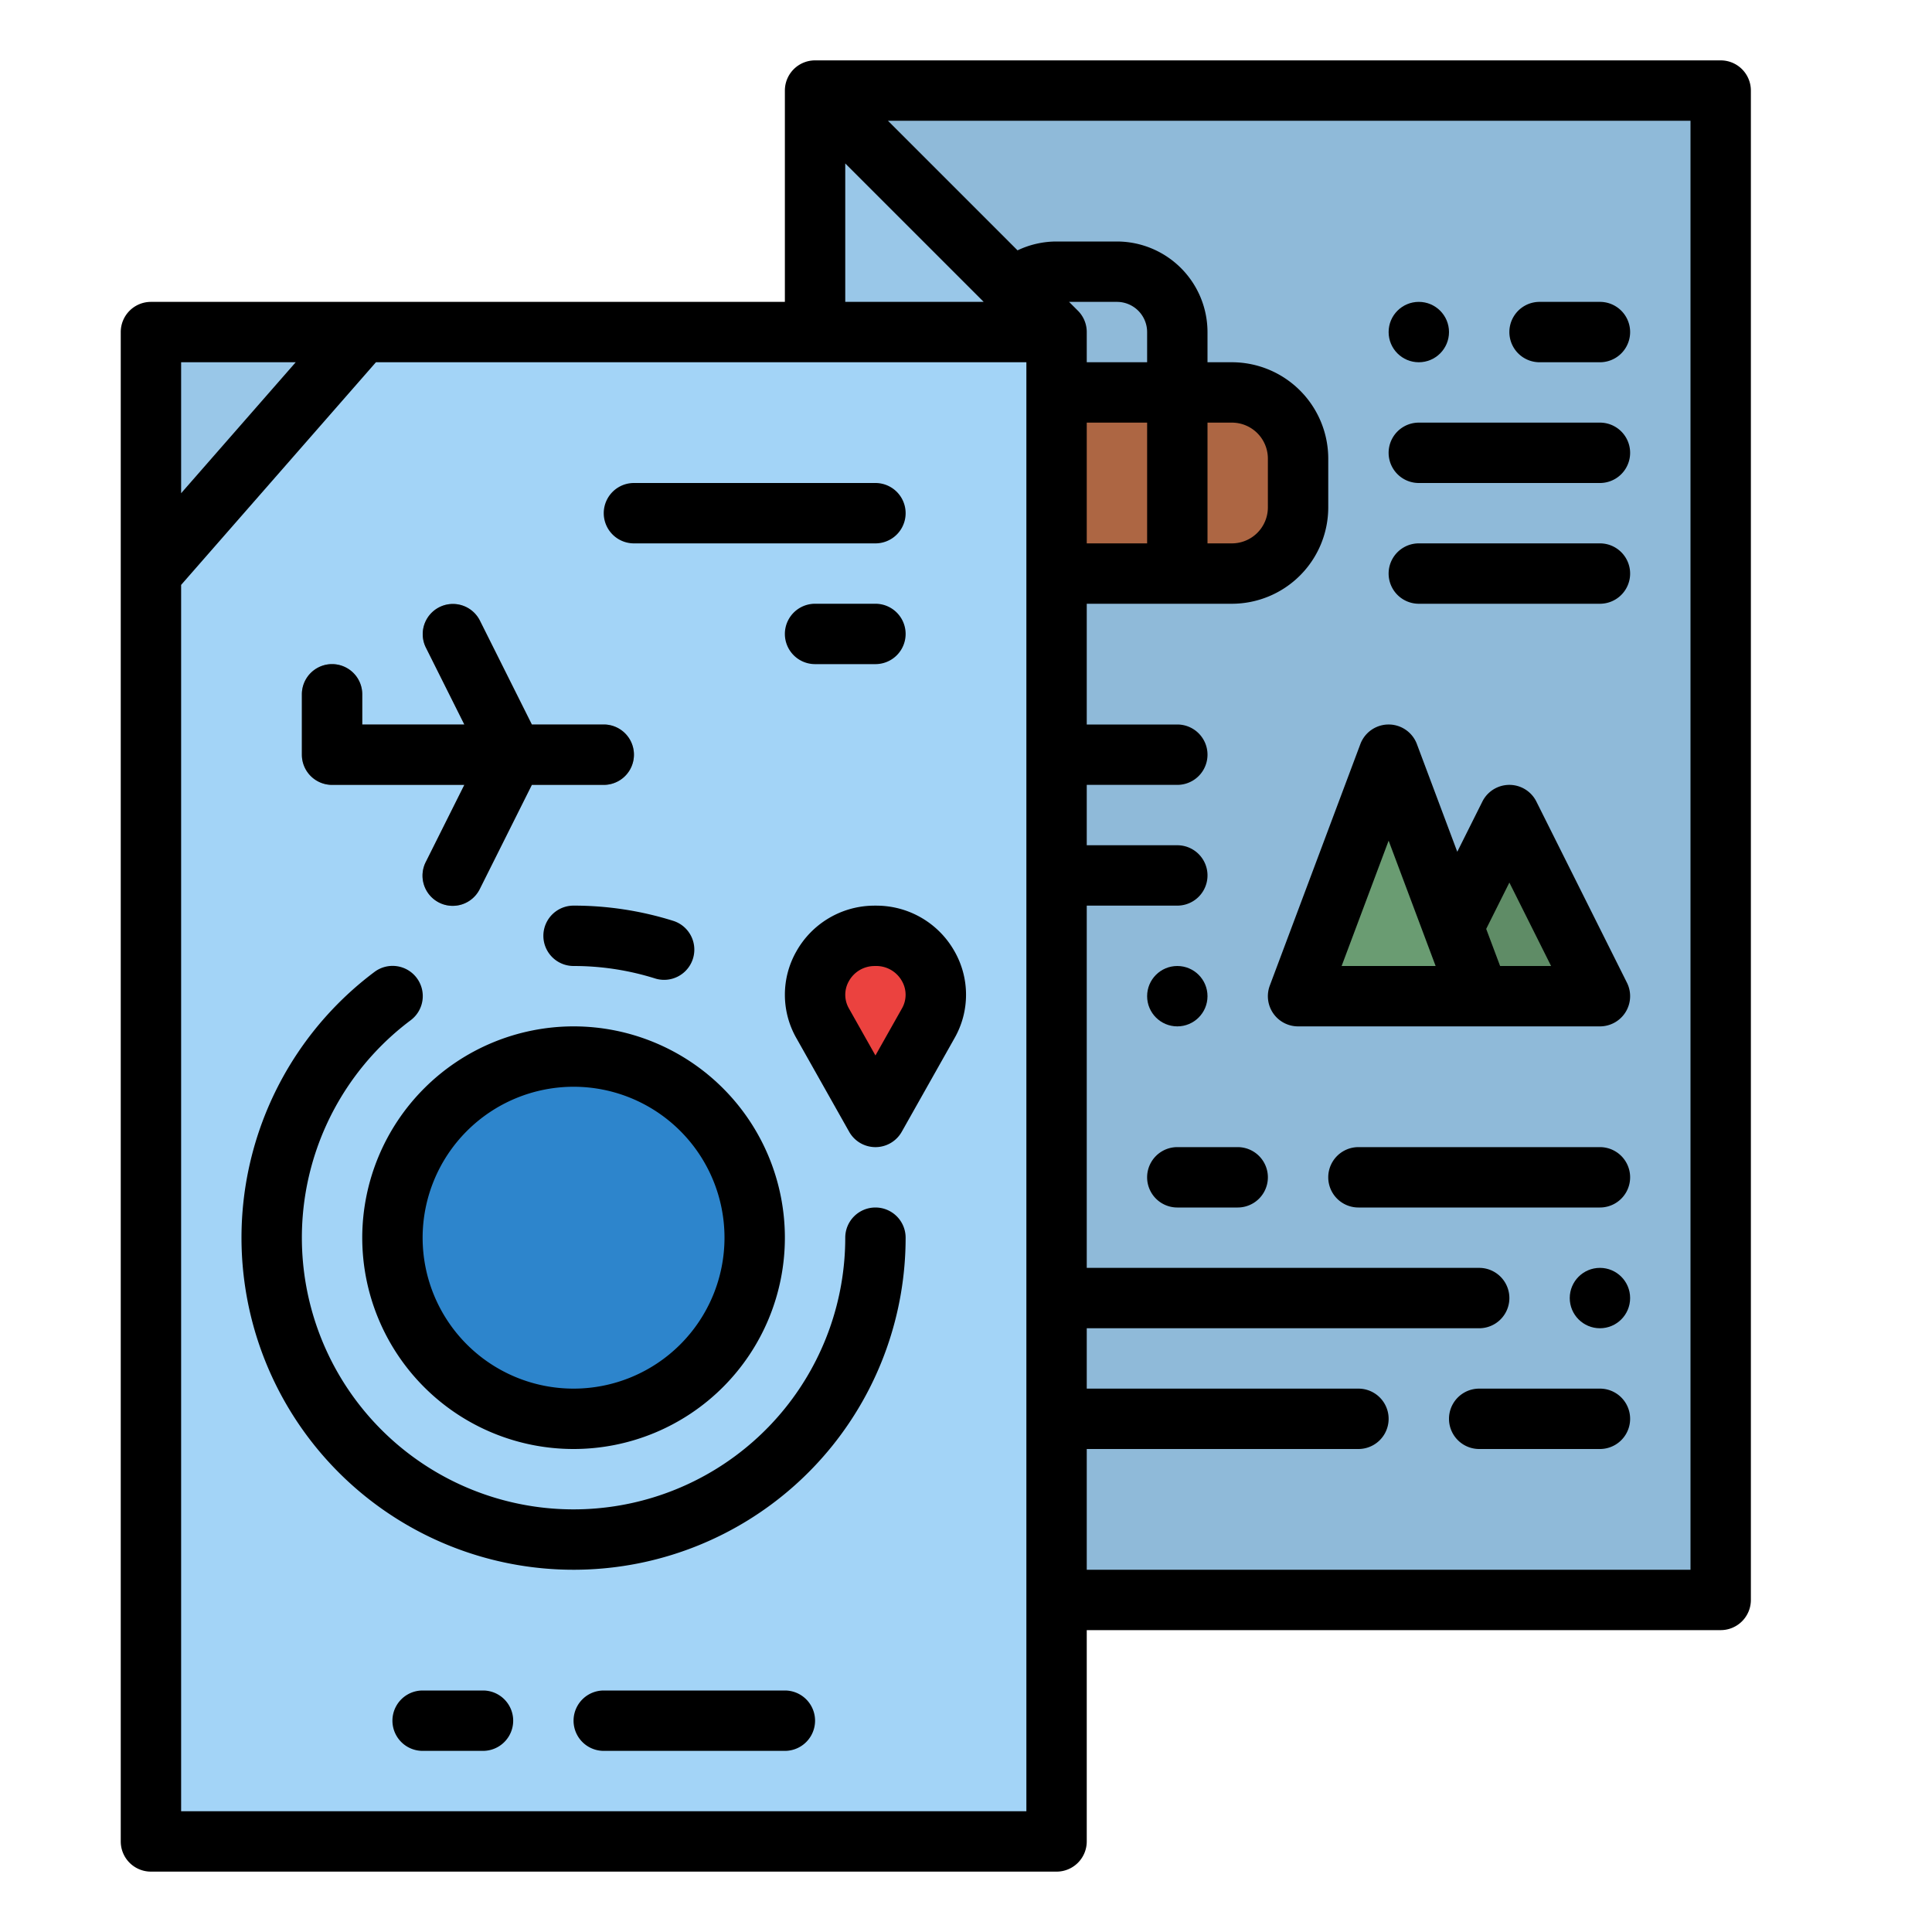 <svg id="Filled" height="512" viewBox="0 0 512 512" width="512" xmlns="http://www.w3.org/2000/svg"><path d="m216 24h240v400h-240z" fill="#8fbad9"/><rect fill="#ad6643" height="48" rx="17.527" width="96" x="248" y="104"/><path d="m424 264h-48l24-48z" fill="#5f8c66"/><path d="m392 264h-48l24-64z" fill="#6a9c72"/><path d="m40 88h240v400h-240z" fill="#a3d4f7"/><path d="m280 88h-64v-64z" fill="#99c7e8"/><path d="m246 271.164c5.715-10.137-1.472-22.764-13.4-23.154q-.3-.011-.6-.01t-.6.01c-11.928.39-19.115 13.017-13.4 23.154l14 24.836z" fill="#eb423f"/><path d="m160 192h-19.056l-13.789-27.578a8 8 0 0 0 -14.31 7.156l10.211 20.422h-27.056v-8a8 8 0 0 0 -16 0v16a8 8 0 0 0 8 8h35.056l-10.211 20.422a8 8 0 1 0 14.31 7.156l13.789-27.578h19.056a8 8 0 0 0 0-16z" fill="#7e8589"/><circle cx="152" cy="328" fill="#2d85cc" r="48"/><path d="m40 152 56-64h-56z" fill="#99c7e8"/><path d="m408 96h16a8 8 0 0 0 0-16h-16a8 8 0 0 0 0 16z"/><path d="m376 128h48a8 8 0 0 0 0-16h-48a8 8 0 0 0 0 16z"/><circle cx="376" cy="88" r="8"/><path d="m337.425 268.557a8 8 0 0 0 6.575 3.443h80a8 8 0 0 0 7.155-11.578l-24-48a8 8 0 0 0 -14.31 0l-6.653 13.306-10.7-28.537a8 8 0 0 0 -14.982 0l-24 64a8 8 0 0 0 .915 7.366zm62.575-34.668 11.056 22.111h-13.512l-3.686-9.829zm-32-11.105 12.456 33.216h-24.912z"/><path d="m288 488v-56h168a8 8 0 0 0 8-8v-400a8 8 0 0 0 -8-8h-240a8 8 0 0 0 -8 8v56h-168a8 8 0 0 0 -8 8v400a8 8 0 0 0 8 8h240a8 8 0 0 0 8-8zm-2.347-405.661-2.34-2.339h12.687a8.009 8.009 0 0 1 8 8v8h-16v-8a7.976 7.976 0 0 0 -2.347-5.661zm18.347 29.661v32h-16v-32zm144-80v384h-160v-32h72a8 8 0 0 0 0-16h-72v-16h104a8 8 0 0 0 0-16h-104v-96h24a8 8 0 0 0 0-16h-24v-16h24a8 8 0 0 0 0-16h-24v-32h38.473a25.557 25.557 0 0 0 25.527-25.527v-12.946a25.557 25.557 0 0 0 -25.527-25.527h-6.473v-8a24.027 24.027 0 0 0 -24-24h-16a24.021 24.021 0 0 0 -10.339 2.347l-34.348-34.347zm-128 112v-32h6.473a9.538 9.538 0 0 1 9.527 9.527v12.946a9.538 9.538 0 0 1 -9.527 9.527zm-96-100.687 36.687 36.687h-36.687zm-176 52.687h30.37l-30.37 34.708zm224 384h-224v-324.994l51.63-59.006h172.37z"/><path d="m231.136 240.014a23.749 23.749 0 0 0 -20.1 12.13 23.212 23.212 0 0 0 0 22.949l14 24.836a8 8 0 0 0 13.938 0l14-24.836a23.212 23.212 0 0 0 0-22.949 23.751 23.751 0 0 0 -20.111-12.13c-.575-.014-1.144-.014-1.727 0zm7.885 19.973a7.28 7.28 0 0 1 .012 7.249l-7.033 12.474-7.033-12.474a7.28 7.28 0 0 1 .012-7.249 7.775 7.775 0 0 1 6.673-3.981c.116 0 .231-.006.348-.006s.232 0 .34 0a7.781 7.781 0 0 1 6.681 3.987z"/><path d="m123.056 192h-27.056v-8a8 8 0 0 0 -16 0v16a8 8 0 0 0 8 8h35.056l-10.211 20.422a8 8 0 1 0 14.31 7.156l13.789-27.578h19.056a8 8 0 0 0 0-16h-19.056l-13.789-27.578a8 8 0 0 0 -14.31 7.156z"/><path d="m96 328a56 56 0 1 0 56-56 56.064 56.064 0 0 0 -56 56zm56-40a40 40 0 1 1 -40 40 40.045 40.045 0 0 1 40-40z"/><path d="m173.6 259.3a8 8 0 0 0 4.8-15.27 87.983 87.983 0 0 0 -26.4-4.03 8 8 0 0 0 0 16 71.973 71.973 0 0 1 21.6 3.3z"/><path d="m232 320a8 8 0 0 0 -8 8 72 72 0 1 1 -115.2-57.6 8 8 0 1 0 -9.61-12.792 88 88 0 1 0 140.81 70.392 8 8 0 0 0 -8-8z"/><path d="m208 448h-48a8 8 0 0 0 0 16h48a8 8 0 0 0 0-16z"/><path d="m128 448h-16a8 8 0 0 0 0 16h16a8 8 0 0 0 0-16z"/><path d="m424 368h-32a8 8 0 0 0 0 16h32a8 8 0 0 0 0-16z"/><path d="m424 304h-64a8 8 0 0 0 0 16h64a8 8 0 0 0 0-16z"/><circle cx="312" cy="264" r="8"/><circle cx="424" cy="344" r="8"/><path d="m328 304h-16a8 8 0 0 0 0 16h16a8 8 0 0 0 0-16z"/><path d="m376 160h48a8 8 0 0 0 0-16h-48a8 8 0 0 0 0 16z"/><path d="m168 144h64a8 8 0 0 0 0-16h-64a8 8 0 0 0 0 16z"/><path d="m232 176a8 8 0 0 0 0-16h-16a8 8 0 0 0 0 16z"/></svg>